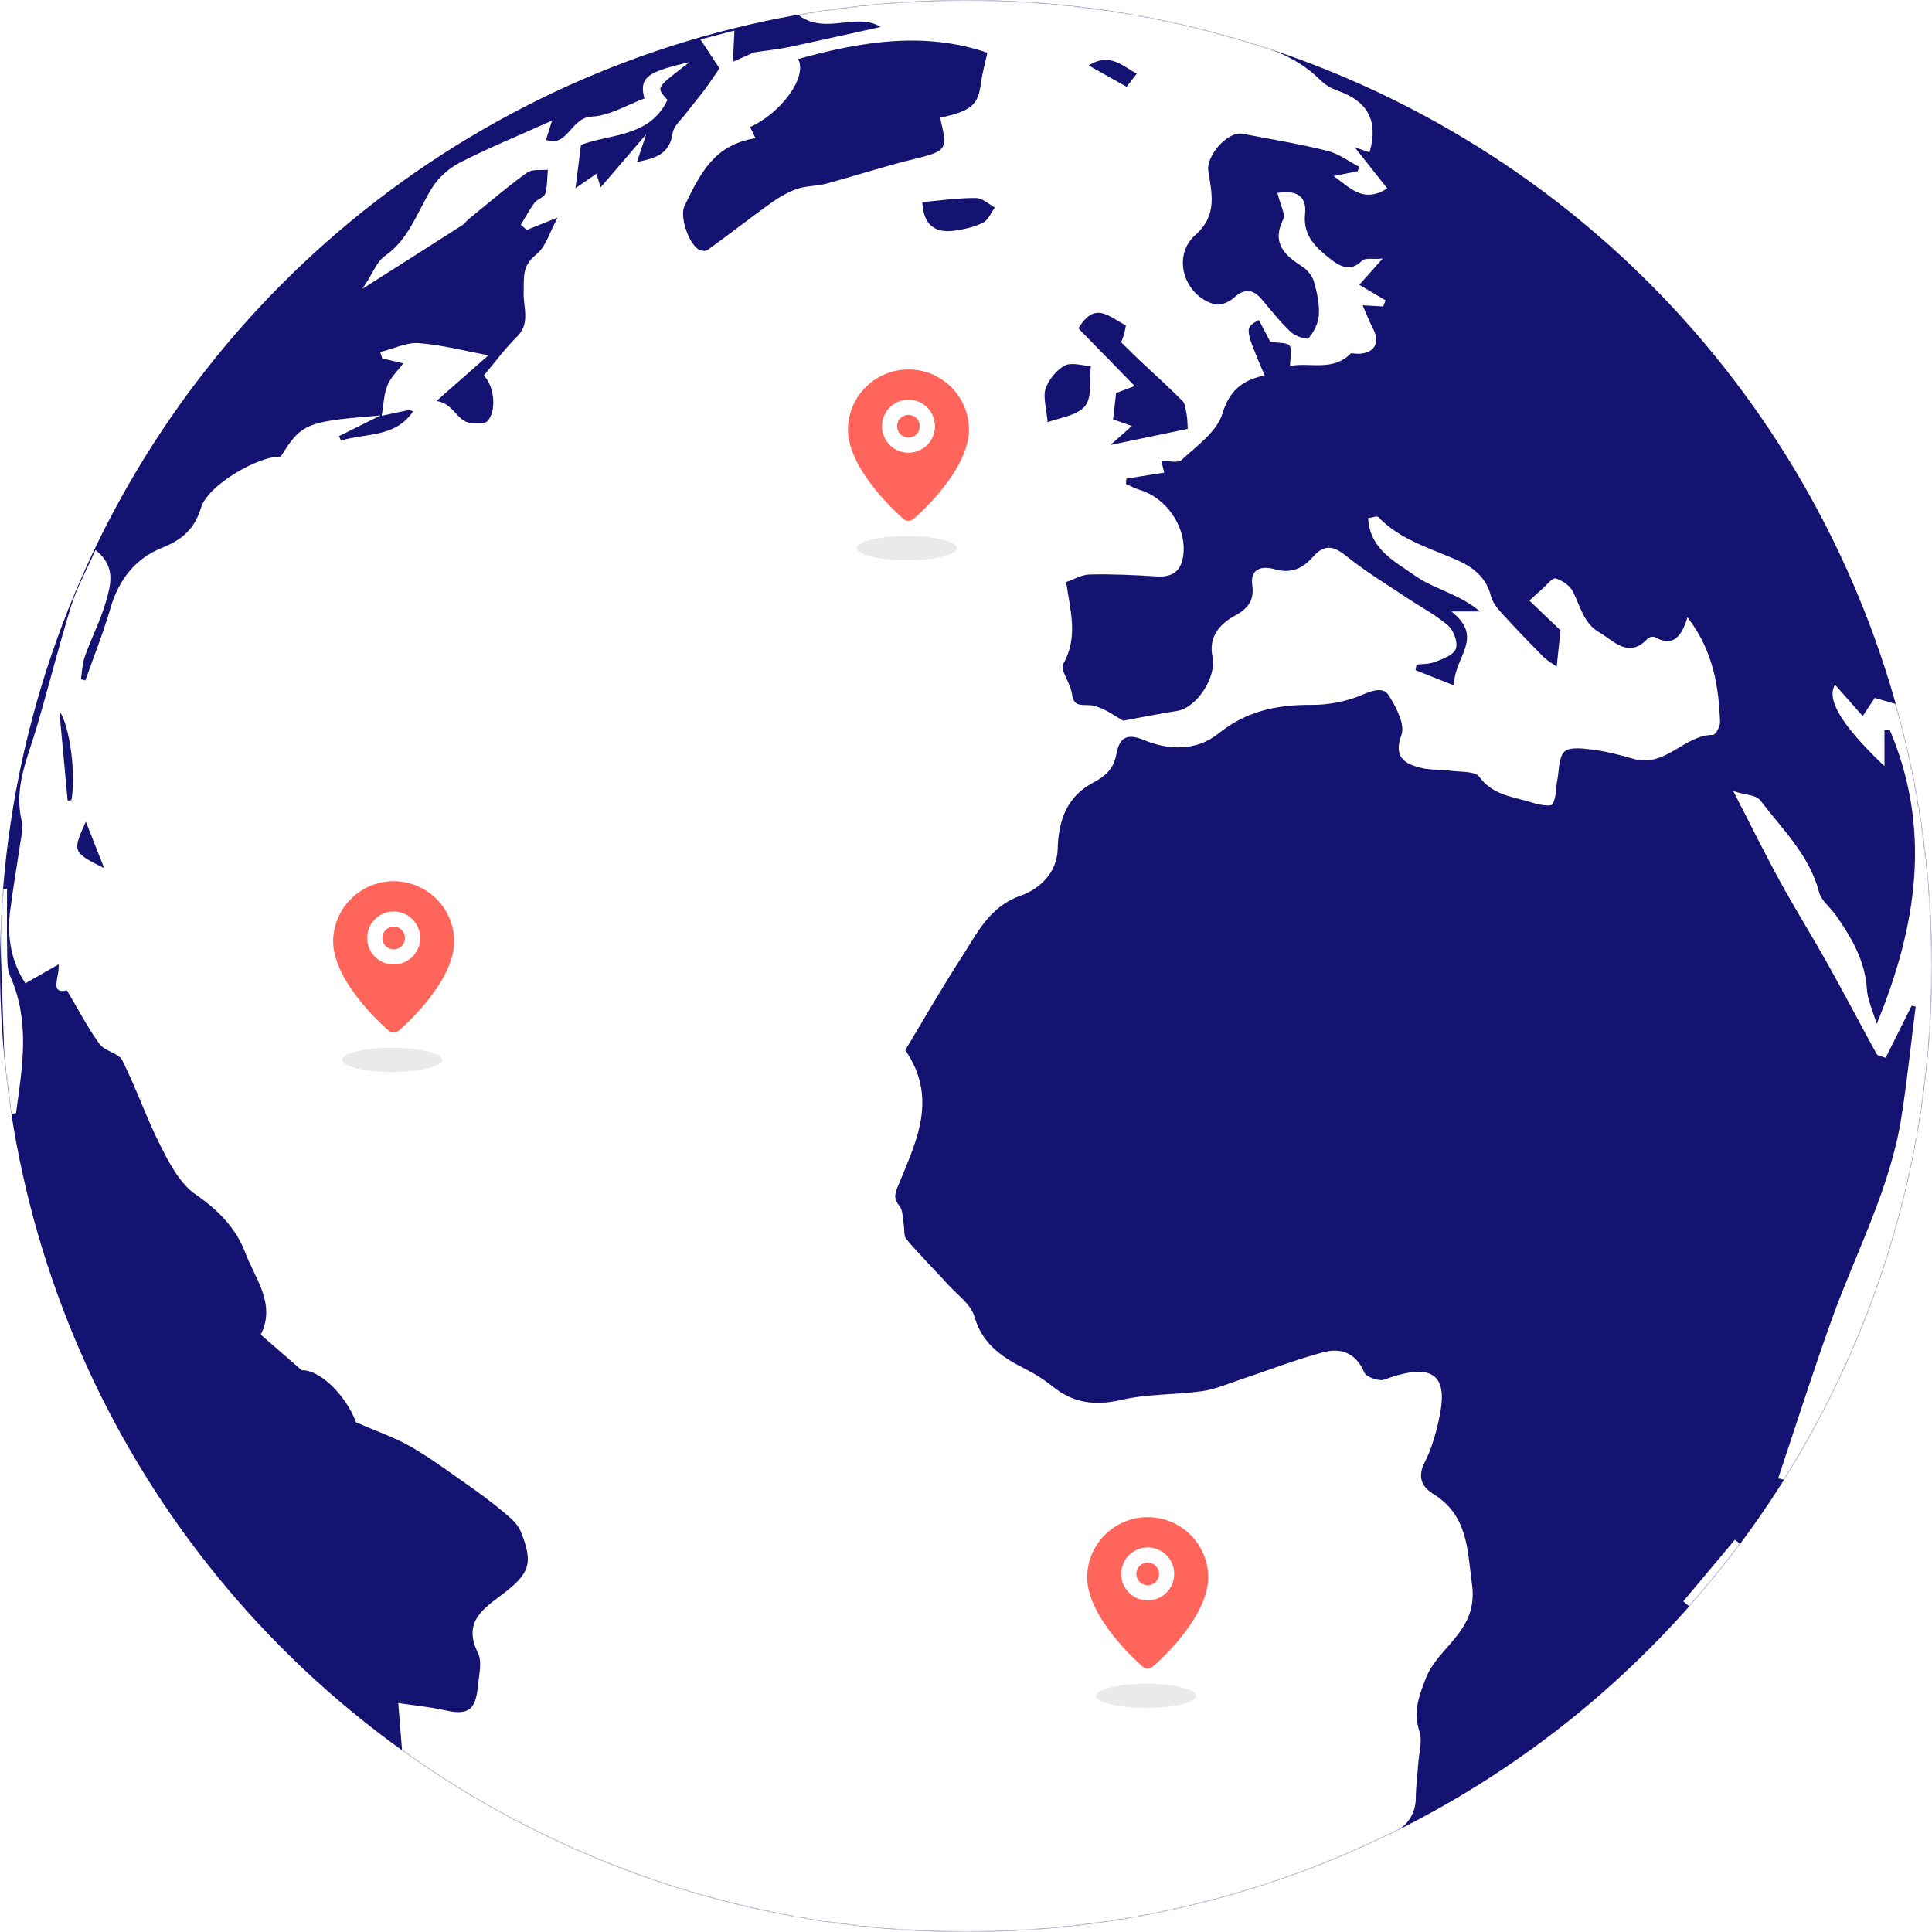 <svg width="1646" height="1646" viewBox="0 0 1646 1646" fill="none" xmlns="http://www.w3.org/2000/svg">
<circle cx="823" cy="823" r="823" fill="#151371"/>
<mask id="mask0" mask-type="alpha" maskUnits="userSpaceOnUse" x="0" y="0" width="1646" height="1646">
<circle cx="823" cy="823" r="823" fill="#C4C4C4"/>
</mask>
<g mask="url(#mask0)">
<path d="M343.564 1491.52C342.371 1476.66 341.54 1466.43 340.384 1452.12C352.128 1453.89 365.861 1455.12 379.195 1458.15C398.456 1462.53 406.045 1458.01 407.997 1437.87C408.972 1427.75 412.08 1415.68 408.033 1407.62C395.24 1382.1 412.767 1371.14 428.342 1359.32C452.192 1341.21 455.806 1332.14 444.567 1304.38C441.893 1297.8 435.497 1292.31 429.787 1287.53C419.344 1278.82 408.358 1270.72 397.192 1262.92C381.689 1252.04 366.366 1240.72 349.96 1231.36C336.481 1223.7 321.556 1218.63 304.138 1211.04C294.562 1186.21 271.94 1165.86 257.449 1166.44C243.897 1154.65 233.671 1145.76 223.408 1136.83C236.164 1110.37 218.132 1088.83 209.784 1066.63C202.014 1045.99 186.584 1030.09 167.214 1016.78C154.096 1007.78 145.279 990.828 137.69 975.863C125.62 952.077 116.947 926.557 104.986 902.735C101.806 896.373 89.917 894.818 85.436 888.637C75.245 874.503 67.186 858.851 57.502 842.584C42.107 846.669 52.804 831.776 50.744 819.991C40.336 825.956 31.916 830.763 21.979 836.403C11.39 820.208 6.693 799.351 9.547 776.83C12.041 757.129 15.474 737.573 18.329 717.908C19.196 711.98 21.039 705.51 19.666 700.015C12.366 671.133 24.653 645.72 32.386 619.332C42.505 584.883 51.178 550 61.838 515.695C66.608 500.368 74.667 486.053 81.713 470.184C98.192 483.704 93.061 499.283 88.905 513.454C84.352 528.997 76.763 543.601 71.342 558.928C69.066 565.363 68.921 572.556 67.837 579.424C69.68 579.93 71.523 580.4 73.366 580.906C80.702 560.049 88.977 539.444 95.12 518.225C102.023 494.584 115.935 476.618 138.051 467.798C155.723 460.713 166.528 451.568 172.273 432.662C178.055 413.757 221.637 388.742 239.778 390.116C256.907 362.064 261.099 360.149 319.027 355.413C305.909 361.956 296.658 366.547 287.407 371.174C288.274 372.981 289.177 374.789 290.045 376.596C311.402 369.583 337.673 374.5 353.357 350.172C350.574 349.051 349.454 348.147 348.551 348.328C341.143 349.774 333.771 351.401 326.399 352.991C327.808 344.858 327.989 336.218 330.988 328.736C333.626 322.157 339.444 316.807 345.371 308.963C338.432 307.336 332.434 305.926 326.435 304.516C326.037 303.215 325.604 301.95 325.206 300.648C335.794 298.01 346.563 292.551 356.899 293.347C376.702 294.901 396.252 300.034 413.923 303.287C402.395 313.409 387.362 326.675 369.33 342.544C386.278 342.653 387.904 361.052 402.07 361.414C406.732 361.522 413.128 362.281 415.766 359.679C423.969 351.618 422.849 330.399 413.562 319.807C422.596 309.143 431.161 297.431 441.351 287.346C453.204 275.634 446.663 261.536 447.133 248.956C447.567 236.774 445.435 227.087 457.432 217.652C466.033 210.892 469.43 197.517 477.163 183.456C465.419 188.155 457.179 191.444 448.976 194.734C447.639 193.577 446.338 192.457 445.001 191.3C448.651 185.335 451.939 179.046 456.131 173.479C458.589 170.225 464.551 168.707 465.455 165.418C467.442 158.477 467.153 150.85 467.804 143.512C461.299 144.271 453.204 142.825 448.543 146.187C431.269 158.586 415.116 172.539 398.565 185.986C396.686 187.504 395.349 189.673 393.361 190.975C367.451 207.567 341.504 224.05 312.125 242.739C318.485 233.16 321.845 223.544 328.567 218.845C349.527 204.205 356.393 180.817 368.824 160.755C374.244 152.007 383.206 144.018 392.421 139.319C415.802 127.317 440.231 117.34 468.707 104.544C466.25 112.388 465.382 115.135 463.937 119.762C483.849 128.004 486.92 101.074 503.869 100.351C519.588 99.7 534.947 90.085 550.233 84.482C545.39 67.239 550.955 62.684 583.19 54.948C557.93 74.432 557.93 74.432 567.47 85.313C552.256 116.292 519.191 112.894 494.075 122.69C492.485 135.053 491.04 146.44 489.016 162.381C497.689 156.417 502.532 153.091 507.591 149.621C508.494 152.549 509.289 155.152 511.313 161.658C523.455 147.524 533.971 135.27 547.956 118.967C544.92 128.076 543.475 132.378 541.162 139.319C558.255 135.993 571.265 132.667 574.047 113.617C574.878 107.833 580.985 102.736 584.961 97.531C590.273 90.555 595.982 83.903 601.222 76.89C605.703 70.926 609.715 64.636 614.159 58.166C610.148 52.129 605.161 44.538 598.331 34.235C607.799 31.741 615.135 29.825 624.639 27.331C624.169 36.838 623.88 43.056 623.374 54.189C633.131 49.815 640.214 46.634 642.527 45.622C655.753 43.634 664.571 42.766 673.172 40.923C699.841 35.248 726.402 29.247 752.71 23.427C731.895 7.739 704.466 29.247 681.555 12.474C701.286 9.691 720.945 6.22 740.748 4.232C843.667 -6.034 945.285 2.208 1044.63 30.801C1072.85 38.935 1102.48 46.923 1124.63 69.335C1128.72 73.456 1134.54 76.493 1140.1 78.481C1163.88 86.976 1173.31 102.736 1166.12 128.51C1160.77 126.667 1155.46 124.859 1151.3 123.413C1160.34 134.872 1169.7 146.729 1180.43 160.285C1162.47 171.238 1152.13 160.574 1138.62 150.488C1146.64 148.934 1151.99 147.886 1157.34 146.837C1158.02 145.102 1158.68 143.403 1159.36 141.668C1149.93 136.824 1141 129.992 1130.99 127.498C1107.25 121.57 1083.04 117.593 1058.97 113.003C1045.13 110.364 1026.38 132.45 1028.44 145.861C1031.29 164.478 1036.5 182.913 1017.7 199.506C996.889 217.905 1007.62 252.933 1034.72 260.235C1039.64 261.572 1047.59 258.391 1051.67 254.632C1060.45 246.571 1067.07 247.185 1074.37 255.861C1082.46 265.476 1090.3 275.453 1099.48 283.948C1103.39 287.563 1113.86 290.78 1115.42 289.009C1120.19 283.55 1124.16 275.706 1124.63 268.549C1125.25 259.042 1123.08 249.065 1120.44 239.775C1119 234.786 1114.91 229.472 1110.5 226.581C1095.9 217.001 1084.09 207.711 1094.17 187.215C1096.52 182.48 1091.68 174.202 1089.58 165.165C1103.49 163.249 1112.46 167.08 1110.87 182.19C1108.84 201.566 1120.84 212.121 1133.63 222.026C1141.8 228.352 1151.01 232.834 1160.99 222.93C1163.41 220.508 1169.66 221.917 1175.62 221.448C1167.53 230.521 1162.04 236.702 1156.51 242.92C1164.1 247.402 1171.68 251.848 1179.27 256.331C1178.8 257.56 1178.3 258.825 1177.83 260.054C1172.95 259.765 1168.11 259.512 1159.36 259.006C1163.01 267.32 1165.36 273.573 1168.43 279.466C1174.97 291.828 1170.49 300.179 1156.94 300.395C1154.56 300.432 1151.16 299.383 1149.97 300.576C1135.37 315.433 1116.43 307.734 1100.13 310.625C1100.13 304.914 1102.19 297.757 1099.48 293.853C1097.28 290.672 1089.4 291.395 1082.82 290.165C1080 284.779 1076.46 278.02 1072.92 271.26C1058.97 278.923 1058.97 278.923 1076.03 319.12C1057.96 323.277 1046.58 331.917 1040.47 352.16C1035.92 367.27 1018.9 379.09 1006.18 390.983C1003.07 393.875 994.974 391.417 988.144 391.417C988.866 394.453 989.734 398.104 990.601 401.864C979.868 403.563 969.316 405.226 958.764 406.888C958.583 408.877 958.403 410.901 958.222 412.889C962.522 414.805 966.714 417.155 971.195 418.492C992.444 424.926 1008.78 448.134 1007.4 470.003C1006.54 483.74 1000.65 491.005 985.831 490.102C966.678 488.909 947.453 488.005 928.3 488.439C921.217 488.584 914.243 492.849 907.196 495.235C910.738 519.924 918.001 542.517 904.775 565.543C901.739 570.821 911.099 582.172 912.219 591.064C913.99 605.487 923.964 600.173 932.095 602.342C941.779 604.909 950.344 611.596 956.813 615.066C972.966 612.102 987.818 608.994 1002.74 606.716C1020.49 604.005 1037.8 576.966 1034 559.29C1030.64 543.674 1039.31 532.576 1052.32 525.563C1063.67 519.49 1069.85 512.116 1067.86 498.38C1065.87 484.463 1076.35 483.27 1085.46 485.872C1099.77 489.993 1110.4 485.439 1119.21 475.209C1131.43 461.039 1140.06 469.606 1150.72 477.884C1166.05 489.74 1182.71 499.862 1198.86 510.634C1210.28 518.225 1222.67 524.696 1232.97 533.552C1237.53 537.492 1241.18 547.361 1239.37 552.385C1237.56 557.41 1228.64 560.519 1222.28 562.977C1217.29 564.929 1211.4 564.64 1205.94 565.326C1205.58 567.387 1205.22 569.483 1204.82 571.544C1215.74 575.882 1226.61 580.219 1240.13 585.569C1237.42 562.471 1266.18 545.047 1239.3 521.912C1248.62 521.912 1253.57 521.912 1263.65 521.912C1244.5 504.923 1222.49 501.38 1206.12 489.632C1190.01 478.064 1168.4 467.943 1166.66 442.278C1170.28 441.699 1172.88 440.542 1173.56 441.229C1192.14 460.569 1217.29 467.69 1240.78 477.992C1254.44 483.993 1265.39 492.415 1269.29 508.212C1270.63 513.67 1274.86 518.84 1278.8 523.177C1290.32 535.866 1302.21 548.192 1314.28 560.338C1317.68 563.772 1322.12 566.158 1327.07 569.737C1328.38 557.338 1329.35 547.758 1330.54 536.625C1322.63 529.07 1312.91 519.78 1304.45 511.718C1308.97 507.598 1311.93 504.814 1315 502.139C1318.47 499.103 1323.1 493.066 1325.41 493.825C1330.72 495.596 1336.87 499.717 1339.25 504.561C1345.47 517.032 1348.58 531.708 1361.44 539.227C1374.56 546.891 1387.5 562.796 1404.41 544.83C1405.42 543.746 1408.31 543.059 1409.47 543.71C1424.61 552.241 1432.85 544.397 1438.05 527.985C1458.79 555.964 1463.28 585.063 1464.43 614.958C1464.58 618.428 1461 625.116 1459.16 625.116C1434.51 625.116 1418.54 653.348 1391.62 645.467C1380.23 642.142 1368.6 639.177 1356.89 637.659C1348.58 636.611 1336.98 635.129 1332.24 639.575C1326.89 644.563 1327.44 655.986 1325.74 664.698C1324.44 671.349 1324.98 678.76 1321.98 684.435C1321 686.315 1311.25 684.652 1306.04 682.953C1290.18 677.784 1272.69 677.169 1260.98 661.047C1257.15 655.769 1244.21 656.854 1235.32 655.625C1227.01 654.468 1218.3 655.227 1210.32 653.095C1197.02 649.552 1188.27 644.78 1194.96 626.272C1198.25 617.163 1190.51 602.234 1184.22 592.148C1179.2 584.087 1170.09 586.762 1160.41 590.956C1147.26 596.667 1131.83 599.631 1117.44 599.523C1087.63 599.27 1061.14 604.981 1037.18 624.357C1018.75 639.25 994.721 637.912 975.062 629.598C956.74 621.826 952.223 631.153 949.983 642.937C947.562 655.661 939.937 661.011 930.179 666.289C907.558 678.507 900.728 699.581 900.113 723.295C899.571 744.188 883.599 757.129 869.505 762.046C842.041 771.661 831.922 794.218 818.552 814.822C801.35 841.355 785.631 868.9 770.092 894.674C797.881 934.69 780.355 970.549 765.972 1005.76C762.503 1014.29 758.708 1019.67 765.466 1027.95C768.321 1031.46 767.959 1037.68 768.863 1042.66C769.73 1047.26 768.791 1053.22 771.356 1056.29C782.667 1069.67 795.135 1082.07 806.915 1095.04C814.866 1103.79 826.357 1111.78 829.284 1122.08C836.223 1146.45 853.858 1157.54 874.022 1167.7C881.972 1171.71 889.597 1176.67 896.536 1182.27C914.424 1196.62 933.179 1198.83 955.656 1193.62C977.989 1188.45 1001.7 1189.46 1024.57 1186.17C1036.1 1184.51 1047.23 1179.59 1058.43 1175.87C1081.59 1168.21 1104.4 1159.17 1127.96 1152.99C1142.31 1149.19 1154.81 1153.64 1161.53 1169.94C1163.23 1174.06 1174.83 1178.15 1179.67 1176.34C1231.6 1157.18 1232.14 1182.23 1222.71 1218.56C1220.33 1227.82 1217.15 1237.07 1212.84 1245.53C1206.67 1257.64 1209.7 1266.82 1220.29 1273.4C1249.7 1291.65 1249.05 1319.56 1253.17 1350.36C1258.41 1389.44 1224.55 1402.02 1213.93 1429.27C1207.68 1445.21 1202.8 1458.48 1208.36 1475.47C1210.97 1483.42 1207.93 1493.25 1207.32 1502.22C1206.67 1512.05 1205.29 1521.88 1205.22 1531.72C1205.11 1546.17 1197.13 1555.57 1185.56 1561.47C1119.76 1595.12 1050.05 1617.93 977.591 1631.27C808.361 1662.43 644.442 1643.96 486.884 1574.08C434.521 1551.05 384.869 1522.97 343.564 1491.52ZM842.366 44.285C789.425 25.741 734.749 33.729 678.556 49.671C688.205 64.998 663.27 96.989 637.757 107.653C639.166 110.653 640.576 113.617 642.166 116.979C608.197 123.016 596.524 145.645 582.286 174.925C577.625 184.504 585.936 208.506 594.826 213.459C597.103 214.724 601.439 215.23 603.246 213.929C621.423 200.807 639.058 186.962 657.271 173.876C664.065 168.996 671.581 164.586 679.423 161.875C687.193 159.2 696.01 159.634 704.033 157.465C728.714 150.814 753.071 142.825 777.897 136.752C807.313 129.522 808.65 128.438 802.181 101.038C828.345 95.29 834.235 89.904 836.729 70.962C837.813 62.648 840.162 54.478 842.366 44.285ZM917.531 279.936C932.275 295.009 947.851 310.987 964.98 328.519C957.21 331.411 952.44 333.182 949.947 334.122C948.935 343.123 948.104 350.244 947.236 357.944C951.103 359.317 956.415 361.197 962.414 363.33C955.331 369.583 949.477 374.789 942.611 380.862C968.015 375.548 990.998 370.776 1012.97 366.185C1012.61 361.052 1012.72 356.931 1011.96 352.919C1011.16 348.762 1010.77 343.557 1008.13 340.882C996.383 328.989 983.879 317.855 971.701 306.36C966.57 301.516 961.583 296.491 956.343 291.358C957.282 288.72 958.258 286.551 958.836 284.309C959.523 281.598 959.92 278.815 960.318 276.646C945.971 269.706 932.673 253.873 917.531 279.936ZM891.693 361.125C902.643 356.787 918.218 355.196 925.229 346.557C931.733 338.568 929.059 323.133 930.432 310.987C922.41 310.589 912.906 307.336 906.763 310.553C899.391 314.385 892.524 322.916 889.85 330.905C887.393 338.423 890.609 347.858 891.693 361.125ZM784.763 171.274C785.233 186.384 790.907 200.951 814.287 197.373C822.527 196.108 831.127 194.228 838.355 190.36C843.016 187.83 845.474 181.214 848.943 176.407C843.161 173.334 837.379 167.731 831.561 167.695C816.167 167.587 800.772 169.864 784.763 171.274ZM90.639 741.694C84.821 726.945 79.003 712.197 73.185 697.448C60.031 726.439 60.031 726.439 90.639 741.694ZM56.743 683.315C58.405 683.061 60.031 682.845 61.694 682.592C66.68 657.035 58.586 608.307 49.371 603.752C51.792 629.996 54.285 656.637 56.743 683.315ZM970.039 62.431C957.68 56.322 945.682 42.116 925.554 55.816C938.491 63.082 949.983 69.516 960.101 75.192C963.498 70.781 966.497 66.986 970.039 62.431Z" fill="white" stroke="white" stroke-width="2" stroke-miterlimit="10"/>
<path d="M1598.75 875.293C1635.29 787.815 1646.45 704.999 1610.79 621.098C1608.69 621.026 1606.59 620.954 1604.5 620.845C1604.5 630.136 1604.5 639.462 1604.5 650.379C1570.13 617.52 1558.1 596.807 1563.56 585.059C1570.39 592.794 1577.76 601.181 1587.08 611.736C1593.08 602.663 1595.46 599.12 1597.67 595.759C1602.66 597.204 1607.82 598.687 1616.39 601.181C1676.09 832.205 1646.09 1052.89 1521.27 1260.02C1519.61 1259.59 1517.91 1259.19 1516.25 1258.75C1531.32 1213.89 1545.63 1168.75 1561.64 1124.21C1582.2 1067.1 1611.33 1012.91 1620.91 952.109C1625.89 920.479 1629.14 888.56 1633.19 856.749C1631.49 856.388 1629.83 856.063 1628.13 855.701C1620.8 870.413 1613.42 885.126 1606.02 899.947C1602.8 898.754 1600.31 898.609 1599.69 897.489C1585.78 872.076 1572.34 846.375 1558.17 821.071C1544.98 797.466 1530.63 774.548 1517.62 750.835C1504.76 727.411 1492.98 703.408 1478.63 675.61C1486.44 678.104 1495.62 678.141 1499.01 682.623C1517.7 707.131 1540.68 728.965 1548.88 760.559C1550.8 767.933 1558.68 773.681 1563.37 780.44C1576.53 799.346 1588.09 818.721 1589.54 842.832C1590.12 852.086 1594.56 861.087 1598.75 875.293Z" fill="white" stroke="white" stroke-width="2" stroke-miterlimit="10"/>
<path d="M6.216 948.199C4.156 884.939 2.06 821.68 0 758.42C1.662 758.384 3.325 758.312 4.987 758.275C4.987 775.663 4.77 793.05 5.095 810.437C5.24 817.595 4.879 825.475 7.661 831.729C24.718 869.938 18.213 908.689 12.72 947.512C10.552 947.765 8.384 947.982 6.216 948.199Z" fill="white" stroke="white" stroke-width="2" stroke-miterlimit="10"/>
<path d="M1435.48 1364.17C1449.71 1347.18 1463.95 1330.19 1478.19 1313.2C1479.49 1314.22 1480.76 1315.19 1482.06 1316.2C1468.14 1333.55 1454.23 1350.91 1440.36 1368.26C1438.73 1366.88 1437.1 1365.55 1435.48 1364.17Z" fill="white" stroke="white" stroke-width="2" stroke-miterlimit="10"/>
</g>
<path d="M335.395 808.81C340.739 808.81 345.07 804.479 345.07 799.135C345.07 793.792 340.739 789.461 335.395 789.461C330.052 789.461 325.721 793.792 325.721 799.135C325.721 804.479 330.052 808.81 335.395 808.81Z" fill="#FF655B"/>
<path d="M335.395 750.762C321.8 750.761 308.753 756.126 299.091 765.692C289.429 775.257 283.933 788.249 283.797 801.844C283.797 837.189 329.268 876.533 331.203 878.21C332.371 879.209 333.858 879.759 335.395 879.759C336.933 879.759 338.42 879.209 339.588 878.21C341.845 876.533 386.994 837.189 386.994 801.844C386.858 788.249 381.362 775.257 371.7 765.692C362.038 756.126 348.991 750.761 335.395 750.762ZM335.395 821.71C330.931 821.71 326.566 820.386 322.854 817.905C319.141 815.425 316.248 811.899 314.539 807.774C312.831 803.649 312.384 799.11 313.255 794.731C314.126 790.352 316.276 786.33 319.433 783.173C322.59 780.016 326.612 777.866 330.991 776.995C335.37 776.124 339.909 776.571 344.034 778.279C348.159 779.988 351.685 782.881 354.165 786.594C356.646 790.306 357.97 794.671 357.97 799.135C357.97 805.122 355.591 810.864 351.358 815.098C347.124 819.331 341.383 821.71 335.395 821.71Z" fill="#FF655B"/>
<g filter="url(#filter0_f)">
<ellipse cx="334.108" cy="902.978" rx="42.569" ry="10.32" fill="#EAEAEA"/>
</g>
<path d="M977.794 1350.6C983.137 1350.6 987.469 1346.27 987.469 1340.92C987.469 1335.58 983.137 1331.25 977.794 1331.25C972.451 1331.25 968.119 1335.58 968.119 1340.92C968.119 1346.27 972.451 1350.6 977.794 1350.6Z" fill="#FF655B"/>
<path d="M977.794 1292.55C964.198 1292.55 951.151 1297.91 941.489 1307.48C931.827 1317.04 926.331 1330.04 926.195 1343.63C926.195 1378.98 971.667 1418.32 973.602 1420C974.77 1421 976.257 1421.55 977.794 1421.55C979.331 1421.55 980.818 1421 981.986 1420C984.244 1418.32 1029.39 1378.98 1029.39 1343.63C1029.26 1330.04 1023.76 1317.04 1014.1 1307.48C1004.44 1297.91 991.39 1292.55 977.794 1292.55ZM977.794 1363.5C973.329 1363.5 968.965 1362.17 965.252 1359.69C961.54 1357.21 958.646 1353.69 956.938 1349.56C955.229 1345.44 954.782 1340.9 955.653 1336.52C956.524 1332.14 958.674 1328.12 961.831 1324.96C964.988 1321.8 969.011 1319.65 973.39 1318.78C977.769 1317.91 982.308 1318.36 986.433 1320.07C990.558 1321.78 994.083 1324.67 996.564 1328.38C999.044 1332.09 1000.37 1336.46 1000.37 1340.92C1000.37 1346.91 997.99 1352.65 993.756 1356.88C989.523 1361.12 983.781 1363.5 977.794 1363.5Z" fill="#FF655B"/>
<g filter="url(#filter1_f)">
<ellipse cx="976.506" cy="1444.77" rx="42.569" ry="10.32" fill="#EAEAEA"/>
</g>
<path d="M773.981 372.8C779.325 372.8 783.656 368.469 783.656 363.126C783.656 357.782 779.325 353.451 773.981 353.451C768.638 353.451 764.307 357.782 764.307 363.126C764.307 368.469 768.638 372.8 773.981 372.8Z" fill="#FF655B"/>
<path d="M773.981 314.752C760.386 314.751 747.339 320.117 737.677 329.682C728.015 339.247 722.519 352.239 722.383 365.835C722.383 401.18 767.854 440.523 769.789 442.2C770.957 443.2 772.444 443.749 773.981 443.749C775.519 443.749 777.006 443.2 778.174 442.2C780.431 440.523 825.58 401.18 825.58 365.835C825.444 352.239 819.948 339.247 810.286 329.682C800.624 320.117 787.577 314.751 773.981 314.752ZM773.981 385.7C769.517 385.7 765.152 384.376 761.44 381.896C757.727 379.415 754.834 375.889 753.125 371.764C751.417 367.64 750.97 363.101 751.841 358.722C752.712 354.343 754.862 350.32 758.019 347.163C761.176 344.006 765.198 341.856 769.577 340.985C773.956 340.114 778.495 340.561 782.62 342.27C786.745 343.978 790.271 346.872 792.751 350.584C795.232 354.296 796.556 358.661 796.556 363.126C796.556 369.113 794.177 374.855 789.944 379.088C785.71 383.322 779.968 385.7 773.981 385.7Z" fill="#FF655B"/>
<g filter="url(#filter2_f)">
<ellipse cx="772.694" cy="466.968" rx="42.569" ry="10.32" fill="#EAEAEA"/>
</g>
<defs>
<filter id="filter0_f" x="287.539" y="888.658" width="93.138" height="28.64" filterUnits="userSpaceOnUse" color-interpolation-filters="sRGB">
<feFlood flood-opacity="0" result="BackgroundImageFix"/>
<feBlend mode="normal" in="SourceGraphic" in2="BackgroundImageFix" result="shape"/>
<feGaussianBlur stdDeviation="2" result="effect1_foregroundBlur"/>
</filter>
<filter id="filter1_f" x="929.938" y="1430.45" width="93.138" height="28.64" filterUnits="userSpaceOnUse" color-interpolation-filters="sRGB">
<feFlood flood-opacity="0" result="BackgroundImageFix"/>
<feBlend mode="normal" in="SourceGraphic" in2="BackgroundImageFix" result="shape"/>
<feGaussianBlur stdDeviation="2" result="effect1_foregroundBlur"/>
</filter>
<filter id="filter2_f" x="726.125" y="452.648" width="93.138" height="28.64" filterUnits="userSpaceOnUse" color-interpolation-filters="sRGB">
<feFlood flood-opacity="0" result="BackgroundImageFix"/>
<feBlend mode="normal" in="SourceGraphic" in2="BackgroundImageFix" result="shape"/>
<feGaussianBlur stdDeviation="2" result="effect1_foregroundBlur"/>
</filter>
</defs>
</svg>
